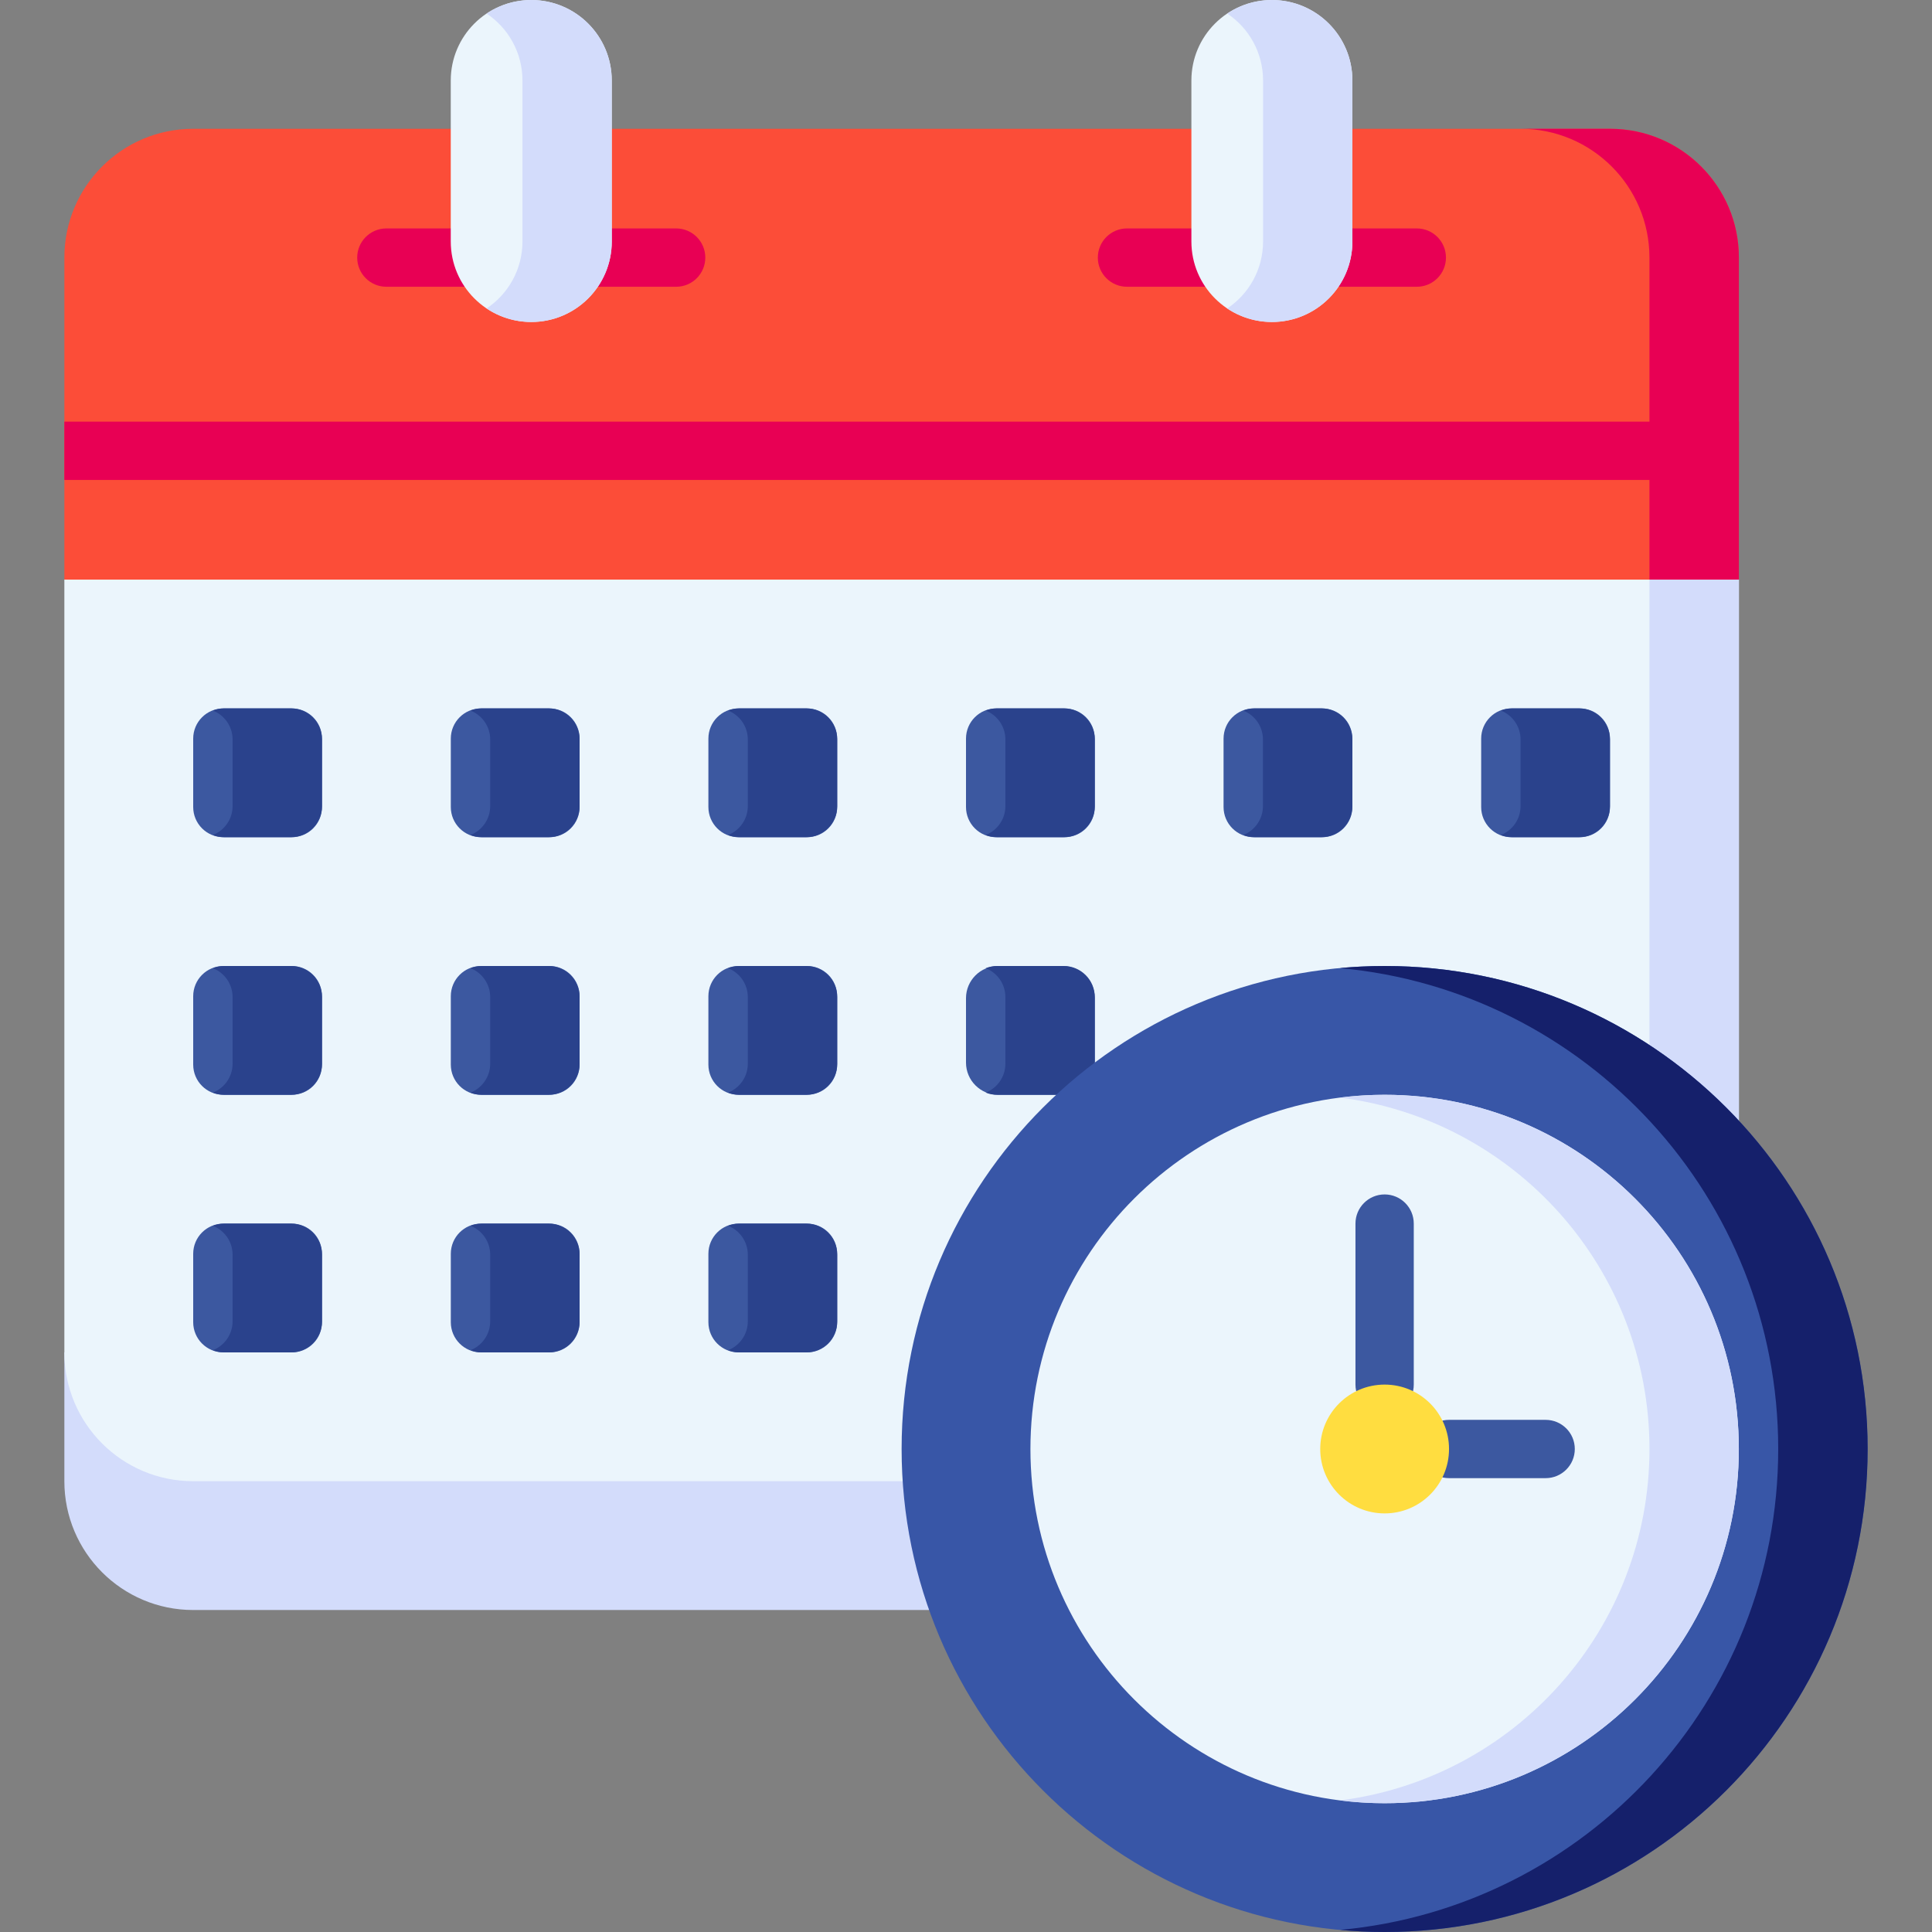 <svg width="80" height="80" viewBox="0 0 80 80" fill="none" xmlns="http://www.w3.org/2000/svg">
<rect x="0" y="0" width="80" height="80" fill="#808080" stroke="none"/>
<g clip-path="url(#clip0_988_1101)">
<path d="M38.473 66.667H7.998C5.053 66.667 2.665 64.279 2.665 61.333V56H43.596L38.473 66.667Z" fill="#D3DCFB"/>
<path d="M72.004 24V46.406V61.333H7.998C5.053 61.333 2.665 58.945 2.665 56V24L40.001 10.666L72.004 24Z" fill="#EBF5FC"/>
<path d="M12.083 34.667H9.25C8.56 34.667 8 34.107 8 33.417V30.584C8 29.893 8.56 29.334 9.25 29.334H12.083C12.774 29.334 13.333 29.893 13.333 30.584V33.417C13.333 34.107 12.774 34.667 12.083 34.667Z" fill="#3C58A0"/>
<path d="M22.75 34.667H19.917C19.227 34.667 18.667 34.107 18.667 33.417V30.584C18.667 29.893 19.227 29.334 19.917 29.334H22.75C23.441 29.334 24 29.893 24 30.584V33.417C24 34.107 23.441 34.667 22.75 34.667Z" fill="#3C58A0"/>
<path d="M33.416 34.667H30.583C29.893 34.667 29.333 34.107 29.333 33.417V30.584C29.333 29.893 29.893 29.334 30.583 29.334H33.416C34.107 29.334 34.666 29.893 34.666 30.584V33.417C34.666 34.107 34.107 34.667 33.416 34.667Z" fill="#3C58A0"/>
<path d="M44.083 34.667H41.25C40.56 34.667 40 34.107 40 33.417V30.584C40 29.893 40.56 29.334 41.25 29.334H44.083C44.774 29.334 45.333 29.893 45.333 30.584V33.417C45.333 34.107 44.774 34.667 44.083 34.667Z" fill="#3C58A0"/>
<path d="M54.748 34.667H51.915C51.225 34.667 50.665 34.107 50.665 33.417V30.584C50.665 29.893 51.225 29.334 51.915 29.334H54.748C55.439 29.334 55.998 29.893 55.998 30.584V33.417C55.998 34.107 55.439 34.667 54.748 34.667Z" fill="#3C58A0"/>
<path d="M65.415 34.667H62.582C61.892 34.667 61.332 34.107 61.332 33.417V30.584C61.332 29.893 61.892 29.334 62.582 29.334H65.415C66.106 29.334 66.665 29.893 66.665 30.584V33.417C66.665 34.107 66.106 34.667 65.415 34.667Z" fill="#3C58A0"/>
<path d="M12.083 45.333H9.25C8.56 45.333 8 44.774 8 44.083V41.25C8 40.56 8.56 40 9.25 40H12.083C12.774 40 13.333 40.56 13.333 41.25V44.083C13.333 44.774 12.774 45.333 12.083 45.333Z" fill="#3C58A0"/>
<path d="M22.75 45.333H19.917C19.227 45.333 18.667 44.774 18.667 44.083V41.25C18.667 40.56 19.227 40 19.917 40H22.75C23.441 40 24 40.56 24 41.25V44.083C24 44.774 23.441 45.333 22.75 45.333Z" fill="#3C58A0"/>
<path d="M33.416 45.333H30.583C29.893 45.333 29.333 44.774 29.333 44.083V41.25C29.333 40.56 29.893 40 30.583 40H33.416C34.107 40 34.666 40.56 34.666 41.25V44.083C34.666 44.774 34.107 45.333 33.416 45.333Z" fill="#3C58A0"/>
<path d="M45.333 45.333V41.333C45.333 40.597 44.736 40 44 40H41.333C40.597 40 40 40.597 40 41.333V44C40 44.736 40.597 45.333 41.333 45.333H45.333Z" fill="#3C58A0"/>
<path d="M12.083 56H9.25C8.56 56 8 55.44 8 54.75V51.917C8 51.226 8.56 50.667 9.25 50.667H12.083C12.774 50.667 13.333 51.226 13.333 51.917V54.75C13.333 55.44 12.774 56 12.083 56Z" fill="#3C58A0"/>
<path d="M22.75 56H19.917C19.227 56 18.667 55.44 18.667 54.75V51.917C18.667 51.226 19.227 50.667 19.917 50.667H22.75C23.441 50.667 24 51.226 24 51.917V54.75C24 55.44 23.441 56 22.75 56Z" fill="#3C58A0"/>
<path d="M33.416 56H30.583C29.893 56 29.333 55.44 29.333 54.75V51.917C29.333 51.226 29.893 50.667 30.583 50.667H33.416C34.107 50.667 34.666 51.226 34.666 51.917V54.75C34.666 55.44 34.107 56 33.416 56Z" fill="#3C58A0"/>
<path d="M65.377 29.333H62.62C62.453 29.333 62.294 29.366 62.148 29.424C62.625 29.612 62.963 30.076 62.963 30.621V33.379C62.963 33.923 62.625 34.388 62.148 34.576C62.294 34.634 62.453 34.666 62.62 34.666H65.377C66.089 34.666 66.665 34.09 66.665 33.379V30.621C66.665 29.91 66.089 29.333 65.377 29.333Z" fill="#2A428C"/>
<path d="M54.711 29.333H51.953C51.786 29.333 51.627 29.366 51.48 29.424C51.958 29.612 52.296 30.076 52.296 30.621V33.379C52.296 33.923 51.958 34.388 51.48 34.576C51.627 34.634 51.786 34.666 51.953 34.666H54.711C55.422 34.666 55.998 34.09 55.998 33.379V30.621C55.998 29.91 55.422 29.333 54.711 29.333Z" fill="#2A428C"/>
<path d="M44.045 29.333H41.288C41.121 29.333 40.962 29.366 40.815 29.424C41.293 29.612 41.631 30.076 41.631 30.621V33.379C41.631 33.923 41.293 34.388 40.815 34.576C40.962 34.634 41.121 34.666 41.288 34.666H44.045C44.757 34.666 45.333 34.09 45.333 33.379V30.621C45.333 29.91 44.757 29.333 44.045 29.333Z" fill="#2A428C"/>
<path d="M33.379 29.333H30.622C30.455 29.333 30.296 29.366 30.149 29.424C30.627 29.612 30.965 30.076 30.965 30.621V33.379C30.965 33.923 30.627 34.388 30.149 34.576C30.296 34.634 30.455 34.666 30.622 34.666H33.379C34.091 34.666 34.667 34.09 34.667 33.379V30.621C34.667 29.91 34.091 29.333 33.379 29.333Z" fill="#2A428C"/>
<path d="M22.712 29.333H19.955C19.788 29.333 19.629 29.366 19.482 29.424C19.96 29.612 20.298 30.076 20.298 30.621V33.379C20.298 33.923 19.96 34.388 19.482 34.576C19.629 34.634 19.788 34.666 19.955 34.666H22.712C23.424 34.666 24 34.09 24 33.379V30.621C24 29.91 23.424 29.333 22.712 29.333Z" fill="#2A428C"/>
<path d="M12.045 29.333H9.288C9.121 29.333 8.962 29.366 8.815 29.424C9.293 29.612 9.631 30.076 9.631 30.621V33.379C9.631 33.923 9.293 34.388 8.815 34.576C8.962 34.634 9.121 34.666 9.288 34.666H12.045C12.757 34.666 13.333 34.09 13.333 33.379V30.621C13.333 29.91 12.757 29.333 12.045 29.333Z" fill="#2A428C"/>
<path d="M12.045 40H9.288C9.121 40 8.962 40.033 8.815 40.09C9.293 40.279 9.631 40.743 9.631 41.288V44.046C9.631 44.59 9.293 45.054 8.815 45.243C8.962 45.301 9.121 45.333 9.288 45.333H12.045C12.757 45.333 13.333 44.757 13.333 44.046V41.288C13.333 40.577 12.757 40 12.045 40Z" fill="#2A428C"/>
<path d="M12.045 50.667H9.288C9.121 50.667 8.962 50.7 8.815 50.757C9.293 50.946 9.631 51.41 9.631 51.954V54.712C9.631 55.257 9.293 55.721 8.815 55.91C8.962 55.967 9.121 56 9.288 56H12.045C12.757 56 13.333 55.424 13.333 54.712V51.955C13.333 51.243 12.757 50.667 12.045 50.667Z" fill="#2A428C"/>
<path d="M22.712 40H19.955C19.788 40 19.629 40.033 19.482 40.09C19.96 40.279 20.298 40.743 20.298 41.288V44.046C20.298 44.59 19.96 45.054 19.482 45.243C19.629 45.301 19.788 45.333 19.955 45.333H22.712C23.424 45.333 24 44.757 24 44.046V41.288C24 40.577 23.424 40 22.712 40Z" fill="#2A428C"/>
<path d="M22.712 50.667H19.955C19.788 50.667 19.629 50.7 19.482 50.757C19.96 50.946 20.298 51.41 20.298 51.954V54.712C20.298 55.257 19.96 55.721 19.482 55.91C19.629 55.967 19.788 56 19.955 56H22.712C23.424 56 24 55.424 24 54.712V51.955C24 51.243 23.424 50.667 22.712 50.667Z" fill="#2A428C"/>
<path d="M33.379 40H30.622C30.455 40 30.296 40.033 30.149 40.09C30.627 40.279 30.965 40.743 30.965 41.288V44.046C30.965 44.59 30.627 45.054 30.149 45.243C30.296 45.301 30.455 45.333 30.622 45.333H33.379C34.091 45.333 34.667 44.757 34.667 44.046V41.288C34.667 40.577 34.091 40 33.379 40Z" fill="#2A428C"/>
<path d="M45.333 45.333V41.288C45.333 40.576 44.757 40 44.045 40H41.288C41.121 40 40.962 40.033 40.815 40.09C41.293 40.279 41.631 40.743 41.631 41.288V44.046C41.631 44.59 41.293 45.054 40.815 45.243C40.962 45.301 41.121 45.333 41.288 45.333H45.333V45.333Z" fill="#2A428C"/>
<path d="M33.379 50.667H30.622C30.455 50.667 30.296 50.7 30.149 50.757C30.627 50.946 30.965 51.41 30.965 51.954V54.712C30.965 55.257 30.627 55.721 30.149 55.91C30.296 55.967 30.455 56 30.622 56H33.379C34.091 56 34.667 55.424 34.667 54.712V51.955C34.667 51.243 34.091 50.667 33.379 50.667Z" fill="#2A428C"/>
<path d="M68.299 22.456V46.406V61.333H72.004V46.406V24L68.299 22.456Z" fill="#D3DCFB"/>
<path d="M72.004 24V10.667C72.004 7.721 69.616 5.333 66.67 5.333H7.998C5.053 5.333 2.665 7.721 2.665 10.667V24H72.004Z" fill="#FC4D38"/>
<path d="M19.47 11.874H15.998C15.331 11.874 14.791 11.333 14.791 10.667C14.791 10 15.332 9.459 15.998 9.459H19.47C20.137 9.459 20.677 10 20.677 10.667C20.677 11.333 20.136 11.874 19.47 11.874Z" fill="#E80054"/>
<path d="M27.998 11.874H24.526C23.86 11.874 23.319 11.333 23.319 10.667C23.319 10 23.86 9.459 24.526 9.459H27.998C28.665 9.459 29.205 10 29.205 10.667C29.205 11.333 28.665 11.874 27.998 11.874Z" fill="#E80054"/>
<path d="M50.138 11.874H46.666C45.999 11.874 45.459 11.333 45.459 10.667C45.459 10 45.999 9.459 46.666 9.459H50.138C50.805 9.459 51.345 10 51.345 10.667C51.345 11.333 50.805 11.874 50.138 11.874Z" fill="#E80054"/>
<path d="M58.667 11.874H55.196C54.529 11.874 53.988 11.333 53.988 10.667C53.988 10 54.529 9.459 55.196 9.459H58.667C59.334 9.459 59.874 10 59.874 10.667C59.874 11.333 59.334 11.874 58.667 11.874Z" fill="#E80054"/>
<path d="M25.332 10C25.332 11.841 23.839 13.333 21.998 13.333C20.157 13.333 18.665 11.841 18.665 10V3.333C18.665 1.492 20.157 0 21.998 0C23.839 0 25.331 1.492 25.331 3.333V10H25.332Z" fill="#EBF5FC"/>
<path d="M56 10C56 11.841 54.507 13.333 52.666 13.333C50.825 13.333 49.333 11.841 49.333 10V3.333C49.333 1.492 50.825 0 52.666 0C54.507 0 56 1.492 56 3.333V10H56Z" fill="#EBF5FC"/>
<path d="M52.667 0C51.982 0 51.347 0.207 50.817 0.561C51.712 1.158 52.301 2.177 52.301 3.333V10C52.301 11.157 51.712 12.175 50.817 12.773C51.347 13.126 51.982 13.333 52.667 13.333C54.508 13.333 56 11.841 56 10V3.333C56 1.492 54.508 0 52.667 0V0Z" fill="#D3DCFB"/>
<path d="M21.999 0C21.314 0 20.679 0.207 20.149 0.561C21.044 1.158 21.634 2.177 21.634 3.333V10C21.634 11.157 21.044 12.175 20.149 12.773C20.679 13.126 21.314 13.333 21.999 13.333C23.84 13.333 25.332 11.841 25.332 10V3.333C25.332 1.492 23.84 0 21.999 0V0Z" fill="#D3DCFB"/>
<path d="M66.67 5.333H62.967C65.912 5.333 68.3 7.721 68.3 10.666V24H72.003V10.666C72.004 7.721 69.616 5.333 66.67 5.333Z" fill="#E80054"/>
<path d="M2.665 17.459H72.004V19.874H2.665V17.459Z" fill="#E80054"/>
<path d="M57.334 80C68.38 80 77.334 71.046 77.334 60C77.334 48.954 68.38 40 57.334 40C46.288 40 37.334 48.954 37.334 60C37.334 71.046 46.288 80 57.334 80Z" fill="#3856A7"/>
<path d="M57.335 74.667C65.435 74.667 72.001 68.1 72.001 60C72.001 51.9 65.435 45.333 57.335 45.333C49.234 45.333 42.668 51.9 42.668 60C42.668 68.1 49.234 74.667 57.335 74.667Z" fill="#EBF5FC"/>
<path d="M57.334 58.54C56.667 58.54 56.127 58 56.127 57.333V50.666C56.127 50 56.667 49.459 57.334 49.459C58.001 49.459 58.541 50 58.541 50.666V57.333C58.541 58 58.001 58.54 57.334 58.54Z" fill="#3C58A0"/>
<path d="M64.001 61.207H60.001C59.334 61.207 58.794 60.667 58.794 60C58.794 59.333 59.334 58.793 60.001 58.793H64.001C64.668 58.793 65.209 59.333 65.209 60C65.209 60.667 64.668 61.207 64.001 61.207Z" fill="#3C58A0"/>
<path d="M57.335 40C56.71 40 56.093 40.03 55.484 40.086C65.661 41.02 73.632 49.579 73.632 60C73.632 70.421 65.661 78.98 55.483 79.914C56.093 79.97 56.71 80 57.334 80C68.38 80 77.335 71.046 77.335 60C77.335 48.954 68.38 40 57.335 40Z" fill="#15206B"/>
<path d="M57.334 45.333C56.708 45.333 56.09 45.373 55.484 45.449C62.711 46.359 68.301 52.526 68.301 60C68.301 67.474 62.711 73.641 55.484 74.551C56.09 74.627 56.708 74.667 57.334 74.667C65.434 74.667 72.001 68.1 72.001 60C72.001 51.9 65.434 45.333 57.334 45.333Z" fill="#D3DCFB"/>
<path d="M57.335 62.667C58.807 62.667 60.001 61.473 60.001 60C60.001 58.527 58.807 57.333 57.335 57.333C55.862 57.333 54.668 58.527 54.668 60C54.668 61.473 55.862 62.667 57.335 62.667Z" fill="#FFDD40"/>
</g>
<defs>
<clipPath id="clip0_988_1101">
<rect width="80" height="80" fill="white"/>
</clipPath>
</defs>
</svg>
